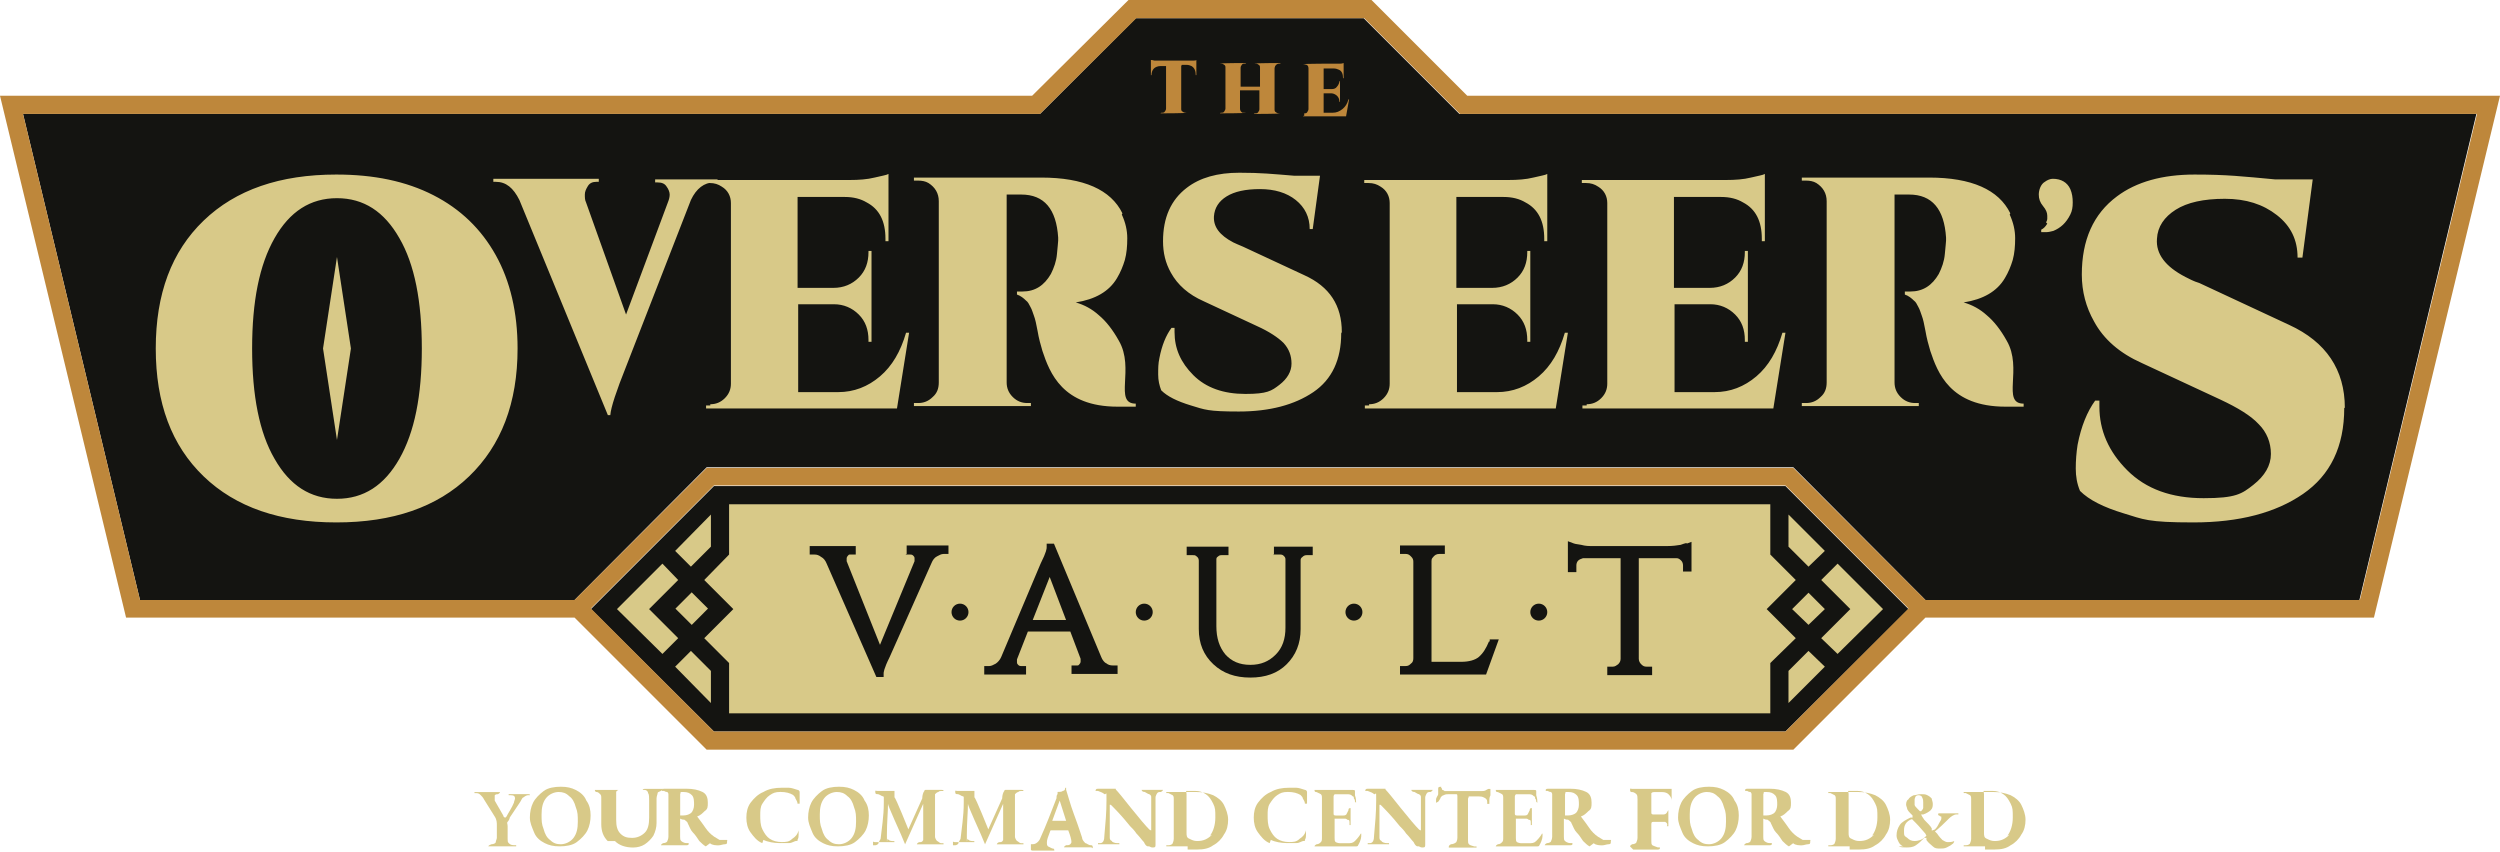 <?xml version="1.0" encoding="UTF-8"?>
<svg id="Layer_1" xmlns="http://www.w3.org/2000/svg" version="1.1" viewBox="0 0 412.5 140.51">
  <!-- Generator: Adobe Illustrator 29.8.2, SVG Export Plug-In . SVG Version: 2.1.1 Build 3)  -->
  <defs>
    <style>
      .st0 {
        fill: #d8c988;
      }

      .st1 {
        fill: #be873b;
      }

      .st2 {
        fill: #141411;
      }
    </style>
  </defs>
  <polygon class="st2" points="314.9 100.5 294.6 120.7 117.8 120.7 97.5 100.5 117.8 80.2 294.6 80.2 314.9 100.5"/>
  <polygon class="st2" points="408.6 18.8 389.3 99 317.7 99 295.9 77.1 116.6 77.1 94.8 99 23.1 99 3.8 18.8 171.6 18.8 187.4 3 225 3 240.8 18.8 408.6 18.8"/>
  <g>
    <polygon class="st0" points="111.9 105.3 109.3 107.9 101.8 100.5 109.3 93 111.9 95.7 107.1 100.5 111.9 105.3"/>
    <rect class="st0" x="112.23" y="98.52" width="3.8" height="3.8" transform="translate(-37.56 110.38) rotate(-45.1)"/>
    <polygon class="st0" points="114 93.5 111.4 90.9 117.3 84.9 117.3 90.2 114 93.5"/>
    <polygon class="st0" points="114 107.4 117.3 110.7 117.3 116 111.4 110 114 107.4"/>
    <polygon class="st0" points="296.3 105.3 292.1 109.4 292.1 117.7 120.3 117.7 120.3 109.4 116.2 105.3 121 100.5 116.2 95.7 120.3 91.5 120.3 83.2 292.1 83.2 292.1 91.5 296.3 95.7 291.5 100.5 296.3 105.3"/>
    <polygon class="st0" points="298.4 93.5 295.1 90.2 295.1 84.9 301.1 90.9 298.4 93.5"/>
    <polygon class="st0" points="298.4 107.4 301.1 110 295.1 116 295.1 110.7 298.4 107.4"/>
    <polygon class="st0" points="295.7 100.5 298.4 97.8 301.1 100.5 298.4 103.1 295.7 100.5"/>
    <polygon class="st0" points="310.7 100.5 303.2 107.9 300.5 105.3 305.3 100.5 300.5 95.7 303.2 93 310.7 100.5"/>
  </g>
  <path class="st1" d="M242.1,15.8L226.3,0h-40.1l-15.9,15.8H0l20.8,86.1h74l21.8,21.8h179.3l21.8-21.8h74l20.8-86.1s-170.4,0-170.4,0ZM294.6,120.7H117.8l-20.3-20.3,20.3-20.3h176.8l20.3,20.3-20.3,20.3ZM389.3,99h-71.6l-21.8-21.8H116.6l-21.8,21.8H23.1L3.8,18.8h167.8l15.9-15.8h37.6l15.8,15.8h167.8l-19.3,80.1-.1.1h0Z"/>
  <g>
    <g>
      <path class="st2" d="M210.1,91.5h1c.3,0,.5,0,.7.2s.3.3.3.6v11.3c0,1.8-.5,3.3-1.6,4.4s-2.4,1.7-4.2,1.7-3.1-.6-4.1-1.7c-1-1.2-1.5-2.7-1.5-4.7v-10.9c0-.3,0-.4.3-.6.2-.2.4-.2.7-.2h1v-1.4h-6.9v1.4h1c.2,0,.4,0,.5.1.3.2.5.4.5.8v11.3c0,2.4.8,4.3,2.4,5.8,1.6,1.5,3.6,2.2,6.1,2.2s4.5-.7,6-2.2,2.3-3.4,2.3-5.8v-11.3c0-.2,0-.4.3-.6.2-.2.4-.3.7-.3h1v-1.4h-6.4v1.4s-.1-.1-.1-.1Z"/>
      <path class="st2" d="M149.4,91.5h.8c.3,0,.4.1.5.2.2.2.2.3.2.4v.5l-5.7,13.8-5.5-13.8v-.5c0-.13.07-.27.2-.4.2-.2.1-.2.5-.2h.8v-1.4h-7.6v1.4h.8c.4,0,.7.1,1.1.4.4.2.7.6.9,1.1l8.2,18.7h1.2v-.6c0-.1,0-.7,1-2.7l6.9-15.5c.2-.5.5-.9.9-1.1s.7-.4,1.1-.4h.8v-1.4h-6.9v1.4l-.2.1Z"/>
      <path class="st2" d="M182.6,109.5c-.4-.2-.7-.6-.9-1.1l-7.8-18.7h-1.2v.6c0,.2,0,.7-1,2.7l-6.5,15.4c-.2.5-.6.9-.9,1.1-.4.2-.7.4-1.1.4h-.8v1.4h6.9v-1.4h-.8c-.3,0-.4-.1-.5-.2-.2-.2-.2-.3-.2-.4v-.5l1.8-4.6h7l1.7,4.5v.5c0,.13-.07.27-.2.4-.2.2-.1.2-.5.2h-.8v1.4h7.6v-1.4h-.8c-.4,0-.8-.1-1.1-.4,0,0,.1.1.1.1ZM170.4,102.3l2.8-7.1,2.7,7.1h-5.5Z"/>
      <path class="st2" d="M245.7,105.8c-.5,1.2-1,2-1.7,2.6-.6.5-1.6.8-2.9.8h-4.9v-16.6c0-.2,0-.4.2-.6.3-.4.6-.6,1.1-.6h.9v-1.4h-7.4v1.4h.9c.4,0,.6.1.9.4.3.3.4.5.4.9v15.9c0,.4-.1.7-.4.9-.3.3-.5.4-.9.4h-.9v1.4h14.2l2.1-5.8h-1.5v.4l-.1-.1h0Z"/>
      <path class="st2" d="M278.3,89.6s-.2,0-1,.3c-.6.1-1.3.2-2.2.2h-12.3c-.6,0-1.2,0-1.9-.2-.8-.1-1.2-.2-1.4-.3l-.8-.3v5.1h1.4v-1.1c0-.3.1-.6.3-.8.2-.2.5-.3.8-.4h6.2v16.6c0,.3-.1.6-.4.9-.3.2-.5.4-.9.4h-.9v1.4h7.4v-1.4h-.9c-.4,0-.6-.1-.9-.4-.2-.2-.4-.5-.4-.9v-16.6h6.2c.3,0,.5.1.8.4.2.2.3.5.3.8v1h1.4c0,.1,0-4.9,0-4.9l-.8.3v-.1h0Z"/>
    </g>
    <g>
      <circle class="st2" cx="188.8" cy="101" r="1.4"/>
      <circle class="st2" cx="223.4" cy="101" r="1.4"/>
    </g>
    <g>
      <circle class="st2" cx="158.4" cy="101" r="1.4"/>
      <circle class="st2" cx="253.9" cy="101" r="1.4"/>
    </g>
  </g>
  <path class="st0" d="M221.3,55c0,4.3-1.5,7.6-4.6,9.7s-7.2,3.2-12.3,3.2-5.6-.3-7.9-1-3.9-1.5-4.9-2.5c-.3-.8-.5-1.6-.5-2.6s0-1.8.2-2.7c.4-2.1,1.1-3.8,2-5h.5v.7c0,2.7,1,5,3.1,7.1s5,3.1,8.6,3.1,4.3-.5,5.6-1.5,2-2.2,2-3.5-.4-2.4-1.3-3.4c-.9-.9-2.4-1.9-4.4-2.8l-8.8-4.1c-2.5-1.1-4.3-2.7-5.4-4.7-.9-1.6-1.3-3.3-1.3-5.2,0-3.9,1.3-6.8,3.9-8.8,2.2-1.7,5.1-2.5,8.7-2.5s5.4.2,9.1.5h4.2l-1.2,8.8h-.5c0-2-.8-3.6-2.3-4.8s-3.5-1.8-5.9-1.8-4.2.4-5.5,1.2c-1.3.8-2,1.9-2.1,3.3-.1,1.7.9,3.1,3.2,4.3.4.2.9.4,1.6.7l10.1,4.7c4.2,1.9,6.2,5,6.2,9.4l-.1.2h0ZM225.9,66.7c.9,0,1.7-.3,2.4-1s1-1.5,1-2.4v-29.8c0-1.1-.5-2.1-1.5-2.7-.6-.4-1.2-.6-2-.6h-.7v-.5h23.8c1.5,0,2.9-.1,4.1-.4,1.2-.3,2-.4,2.3-.6v11.1h-.5v-.4c0-2.9-1-4.9-3.1-6-1-.6-2.2-.9-3.6-.9h-7.8v15h5.9c1.7,0,3.1-.6,4.2-1.7,1.1-1.1,1.6-2.5,1.6-4.2v-.2h.5v15h-.5v-.3c0-1.7-.5-3.1-1.6-4.2-1.1-1.1-2.5-1.7-4.1-1.7h-5.9v14.5h6.6c2.6,0,4.9-.9,6.9-2.6,2-1.7,3.4-4.1,4.3-7.2h.5l-2,12.5h-31.5v-.5h.7v-.2h0ZM261.8,66.7c.9,0,1.7-.3,2.4-1,.7-.7,1-1.5,1-2.4v-29.8c0-1.1-.5-2.1-1.5-2.7-.6-.4-1.2-.6-2-.6h-.7v-.5h23.8c1.5,0,2.9-.1,4.1-.4s2-.4,2.3-.6v11.1h-.5v-.4c0-2.9-1-4.9-3.1-6-1-.6-2.2-.9-3.6-.9h-7.8v15h5.9c1.7,0,3.1-.6,4.2-1.7,1.1-1.1,1.6-2.5,1.6-4.2v-.2h.5v15h-.5v-.3c0-1.7-.5-3.1-1.6-4.2-1.1-1.1-2.5-1.7-4.1-1.7h-5.9v14.5h6.6c2.6,0,4.9-.9,6.9-2.6,2-1.7,3.4-4.1,4.3-7.2h.5l-2,12.5h-31.5v-.5h.7v-.2h0ZM337.6,36.7c.1-.2.2-.4.2-.6v-.5c0-.5-.2-1-.7-1.6s-.7-1.2-.7-1.9.3-1.7,1-2.1c.4-.3.9-.5,1.3-.5,1.4,0,2.4.6,2.9,1.7.3.7.4,1.4.4,2.2s-.1,1.4-.4,2c-.7,1.4-1.6,2.2-2.8,2.7-.4.1-.8.2-1.1.2h-.9v-.4c.4-.2.7-.5,1-1l-.2-.2h0ZM386.8,67.3c0,6.4-2.3,11.1-6.8,14.2s-10.5,4.7-18.1,4.7-8.2-.5-11.5-1.5-5.7-2.2-7.2-3.7c-.5-1.2-.7-2.4-.7-3.7s.1-2.6.3-3.9c.6-3.1,1.6-5.5,2.9-7.3h.7v1c0,3.9,1.5,7.4,4.6,10.5s7.3,4.6,12.6,4.6,6.3-.7,8.2-2.2c1.9-1.5,2.9-3.2,2.9-5.1s-.7-3.6-2-4.9c-1.3-1.4-3.4-2.7-6.4-4.1l-12.9-6c-3.6-1.6-6.3-3.9-7.9-6.9-1.3-2.3-2-4.9-2-7.7,0-5.7,1.9-10,5.8-12.9,3.2-2.4,7.5-3.6,12.8-3.6s7.9.3,13.3.8h6.2l-1.7,12.9h-.8c0-2.9-1.1-5.2-3.4-7s-5.1-2.7-8.6-2.7-6.2.6-8.1,1.8-3,2.8-3.1,4.8c-.2,2.5,1.4,4.6,4.7,6.3.6.3,1.3.7,2.3,1l14.8,6.9c6.1,2.8,9.2,7.4,9.2,13.7h-.1,0ZM331.6,35.4c.6,1.3.9,2.6.9,3.9s-.1,2.5-.4,3.6c-.3,1-.7,2-1.3,3-1.3,2.2-3.6,3.5-6.8,4,1.4.4,2.7,1.1,3.8,2.1,1.2,1,2.3,2.4,3.3,4.2,2.7,4.6-.9,10.4,2.8,10.4v.5h-3c-9.1,0-11.2-5.6-12.4-9.2-.3-1-.6-2.1-.8-3.3-.2-1.1-.4-2-.6-2.5s-.3-1-.6-1.5c-.2-.4-.4-.8-.7-1-.4-.4-.9-.8-1.5-1v-.5h.9c2.1,0,3.6-1,4.7-2.9.5-1,.9-2.1,1-3.3s.2-1.9.2-2.2v-.5c-.3-4.7-2.3-7.1-6.1-7.1h-2.4v31c0,.9.3,1.7,1,2.4.7.7,1.5,1,2.4,1h.6v.5h-19.3v-.5h.7c.9,0,1.7-.3,2.4-1,.7-.6,1-1.4,1-2.4v-29.9c0-1.3-.6-2.3-1.7-3-.5-.3-1.1-.4-1.7-.4h-.7v-.5h21c7,0,11.5,2,13.4,5.9l-.1.2h0ZM118.2,30.1h-.4c-1.6,0-2.9,1-3.8,2.9l-10.7,27.5c-1.6,4-2.5,6.7-2.6,8h-.4l-14.6-35.5c-1-2-2.2-3-3.9-3h-.4v-.5h17.4v.5h-.4c-.6,0-1.1.2-1.4.7s-.5.9-.5,1.4,0,.9.2,1.3l6.6,18.5,6.9-18.5c.2-.5.3-.9.3-1.3s-.2-.9-.5-1.3c-.3-.5-.8-.7-1.5-.7h-.4v-.5h10.3v.5s-.2,0-.2,0ZM117.2,66.7c.9,0,1.7-.3,2.4-1,.7-.7,1-1.5,1-2.4v-29.8c0-1.1-.5-2.1-1.5-2.7-.6-.4-1.2-.6-2-.6h-.7v-.5h23.8c1.5,0,2.9-.1,4.1-.4,1.2-.3,2-.4,2.3-.6v11.1h-.5v-.4c0-2.9-1-4.9-3.1-6-1-.6-2.2-.9-3.6-.9h-7.8v15h5.9c1.7,0,3.1-.6,4.2-1.7,1.1-1.1,1.6-2.5,1.6-4.2v-.2h.5v15h-.5v-.3c0-1.7-.5-3.1-1.6-4.2-1.1-1.1-2.5-1.7-4.1-1.7h-5.9v14.5h6.6c2.6,0,4.9-.9,6.9-2.6,2-1.7,3.4-4.1,4.3-7.2h.5l-2,12.5h-31.5v-.5h.7v-.2h0ZM185.1,35.4c.6,1.3.9,2.6.9,3.9s-.1,2.5-.4,3.6c-.3,1-.7,2-1.3,3-1.3,2.2-3.6,3.5-6.8,4,1.4.4,2.7,1.1,3.8,2.1,1.2,1,2.3,2.4,3.3,4.2,2.7,4.6-.9,10.4,2.8,10.4v.5h-3c-9.1,0-11.2-5.6-12.4-9.2-.3-1-.6-2.1-.8-3.3-.2-1.1-.4-2-.6-2.5-.2-.5-.3-1-.6-1.5-.2-.4-.4-.8-.7-1-.4-.4-.9-.8-1.5-1v-.5h.9c2.1,0,3.6-1,4.7-2.9.5-1,.9-2.1,1-3.3s.2-1.9.2-2.2v-.5c-.3-4.7-2.3-7.1-6.1-7.1h-2.4v31c0,.9.3,1.7,1,2.4.7.7,1.5,1,2.4,1h.6v.5h-19.3v-.5h.7c.9,0,1.7-.3,2.4-1,.7-.6,1-1.4,1-2.4v-29.9c0-1.3-.6-2.3-1.7-3-.5-.3-1.1-.4-1.7-.4h-.7v-.5h21c7,0,11.5,2,13.4,5.9l-.1.2h0ZM55.5,28.8c6.2,0,11.5,1.1,16,3.4,4.5,2.3,7.9,5.6,10.3,9.9s3.6,9.5,3.6,15.4c0,9-2.7,16-8,21.1s-12.6,7.6-21.9,7.6-16.6-2.5-21.9-7.6c-5.3-5.1-7.9-12.1-7.9-21.1s2.6-16,7.9-21.1c5.3-5.1,12.6-7.6,21.9-7.6ZM45.3,75.7c2.5,4.4,5.9,6.6,10.3,6.6s7.8-2.2,10.3-6.6c2.5-4.4,3.7-10.4,3.7-18.2s-1.2-13.9-3.7-18.2c-2.5-4.4-5.9-6.6-10.3-6.6s-7.8,2.2-10.3,6.6c-2.5,4.4-3.7,10.4-3.7,18.2s1.2,13.9,3.7,18.2ZM57.9,57.5l-2.3-15.1-2.3,15.1,2.3,15.1,2.3-15.1Z"/>
  <g>
    <path class="st1" d="M207.1,18.7c.2,0,.4,0,.5-.2.1-.1.2-.3.2-.5v-3.1h-3.2v3c0,.3.1.5.4.7h.6c0,.1-4.3.1-4.3.1h0c0-.1.2-.1.2-.1.2,0,.4,0,.5-.2s.2-.3.2-.5v-6.7c0-.2,0-.4-.2-.5-.1-.1-.3-.2-.5-.2h-.2c0-.1,4.3-.1,4.3-.1h0c0,.1-.2.1-.2.1-.2,0-.4,0-.5.2-.1.1-.2.3-.2.5v3.1h3.2v-3.1c0-.2,0-.4-.2-.5-.1-.1-.3-.2-.5-.2h-.2c0-.1,4.3-.1,4.3-.1h0c0,.1-.2.1-.2.1-.3,0-.5.1-.7.4,0,.1-.1.2-.1.4v6.7c0,.2,0,.4.2.5.1.1.3.2.5.2h.2c0,.1-4.3.1-4.3.1h0c0-.1.2-.1.2-.1h0Z"/>
    <g>
      <path class="st1" d="M194.9,10.9v7c0,.2,0,.4.2.5.1.1.3.2.5.2h.2c0,.1-4.3.1-4.3.1h0c0-.1.2-.1.2-.1.2,0,.4,0,.5-.2.1-.1.2-.3.2-.5v-7h-.9c-.5,0-.9.2-1.1.4-.3.3-.4.7-.4,1.1h-.1v-2.5c.1,0,.3,0,.6.1h6.3c.3,0,.5,0,.6-.1v2.5h-.1c0-.7-.2-1.2-.7-1.5-.2-.1-.5-.2-.8-.2h-.8l-.1.2h0Z"/>
      <path class="st1" d="M215.2,18.7c.2,0,.4,0,.5-.2s.2-.3.2-.5v-6.7c0-.3-.1-.5-.3-.6-.1,0-.3-.1-.4-.1h-.2c0-.1,5.3-.1,5.3-.1h.9c.3,0,.4-.1.5-.1v2.5h-.1c0-.7-.2-1.2-.7-1.4-.2-.1-.5-.2-.8-.2h-1.7v3.4h1.3c.4,0,.7-.1.9-.4.2-.2.4-.6.4-.9h.1v3.4h-.1c0-.4-.1-.7-.4-1-.2-.2-.6-.4-.9-.4h-1.3v3.2h1.5c.6,0,1.1-.2,1.6-.6s.8-.9,1-1.6h.1l-.5,2.8h-7.1c0-.1.2-.1.2-.1,0,0,0-.4,0-.4Z"/>
    </g>
  </g>
  <g>
    <path class="st0" d="M80.57,139.65h0s0-.18.53-.35c.35,0,.7-.18.7-.35s.18-.53.18-.7v-2.11c0-.35,0-.88-.35-1.41l-1.76-2.81c-.18-.35-.35-.53-.53-.7-.18-.18-.35-.35-.7-.35h-.35v-.18c0-.18,0,0,0,0h4.22c.18,0,0,0,0,0,0,0,0,.18-.35.35-.18,0-.35,0-.53.18v.88l1.41,2.46c0,.18.18.35.35.35s0,0,0,0l.18-.18c.35-.7.88-1.41,1.23-2.29,0-.18.18-.53.18-.7,0-.35-.18-.53-.7-.53h-.35v-.18c0-.18,0,0,0,0h3.17c.18,0,.35,0,.35.18s0,0,0,0h-.35c-.18,0-.53.18-.7.35-.18,0-.35.35-.53.7l-.35.53-1.41,2.11c0,.18-.18.53-.35.7s0,.35,0,.7v2.11c0,.35,0,.53.18.7s.35.35.88.35h.35v.18c0,.18,0,0,0,0h-4.6Z"/>
    <path class="st0" d="M89.89,139.12c-.7-.35-1.41-.88-1.76-1.76s-.7-1.58-.7-2.46.18-1.76.53-2.46,1.06-1.41,1.76-1.93,1.76-.7,2.81-.7,1.76.18,2.46.53,1.41.88,1.76,1.76c.53.7.7,1.58.7,2.46s-.18,1.76-.53,2.46-1.06,1.41-1.76,1.93-1.76.7-2.81.7-1.76-.18-2.46-.53ZM94.64,138.24c.53-.7.7-1.58.7-2.64s0-1.58-.35-2.46c-.18-.7-.53-1.41-1.06-1.76-.53-.53-1.06-.7-1.76-.7s-1.58.35-2.11,1.06c-.53.7-.7,1.58-.7,2.64s0,1.58.35,2.46c.18.7.53,1.41,1.06,1.76.53.53,1.06.7,1.76.7s1.58-.35,2.11-1.06Z"/>
    <path class="st0" d="M100.27,138.77c-.7-.7-1.06-1.58-1.06-2.81v-4.22c0-.35,0-.53-.18-.7s-.35-.35-.53-.35c-.23,0-.35-.12-.35-.35,0-.35,0,0,0,0h4.22-.35s-.35.18-.35.35v4.57c0,1.06.18,1.76.7,2.29.53.53,1.06.7,1.93.7s1.58-.35,2.11-.88.7-1.41.7-2.46v-2.81c0-.53,0-1.06-.18-1.23,0-.35-.35-.53-.53-.53h-.35s0-.18.35-.18h2.99s0,.18-.35.35-.53.18-.53.35-.18.53-.18.88v4.05c0,.7-.18,1.41-.53,2.11-.35.53-.88,1.06-1.41,1.41s-1.23.53-1.93.53c-1.23,0-2.29-.35-2.99-1.06h-1.23.03Z"/>
    <path class="st0" d="M116.45,139.65c-.35-.18-.7-.53-1.06-.88-.35-.53-.7-1.06-1.06-1.41s-.53-.88-.88-1.58c0-.18-.35-.35-.53-.53-.18,0-.35,0-.7-.18h0v2.99c0,.35,0,.53.18.7,0,0,.35.35.88.35h.35v.18s0,.18-.35.18h-4.22s0-.18.35-.35c.35,0,.7-.18.7-.35,0,0,.18-.35.18-.7v-7.04s0-.18-.18-.35c0,0-.35,0-.53-.18h-.35v-.18s0-.18.35-.18h3.69c1.06,0,1.93.18,2.64.53s.88,1.06.88,1.76,0,1.06-.53,1.41c-.35.35-.7.7-1.23.88h0c.53.7,1.06,1.41,1.41,1.93s.88,1.06,1.41,1.41c.35.18.53.35.88.53h1.06c.35,0,.18,0,.18.18,0,.35,0,.53-.35.53s-.7.18-1.06.18-1.06,0-1.41-.35l-.7.53h0ZM113.99,134.2c.35-.35.53-.88.53-1.41s0-1.23-.35-1.58-.7-.53-1.41-.53-.35,0-.53.35v3.17c0,1.06,0,.35,0,.35h.53c.53,0,1.06-.18,1.41-.53l-.18.18Z"/>
    <path class="st0" d="M125.78,139.12c-.88-.35-1.41-1.06-1.93-1.76s-.7-1.58-.7-2.46.18-1.76.7-2.46c.53-.7,1.23-1.41,2.11-1.76.88-.53,1.93-.7,2.99-.7h1.23c.35,0,.88.18,1.41.35.18,0,.35.18.35.35v1.93h-.35c0-.35-.18-.53-.35-.88,0-.18-.18-.35-.35-.53-.53-.35-1.23-.53-2.11-.53s-1.23.18-1.76.53-.88.88-1.23,1.41-.35,1.23-.35,1.93,0,1.58.35,2.29c.35.7.7,1.23,1.23,1.58s1.23.53,1.93.53,1.23,0,1.76-.53c.53-.35.88-.7,1.06-1.41h0v.7c0,.35,0,.53-.18.88v.18h-.18c-.35,0-.7.35-1.23.35h-1.58c-.88,0-1.93-.18-2.64-.53l-.18.53h0Z"/>
    <path class="st0" d="M135.8,139.12c-.7-.35-1.41-.88-1.76-1.76s-.7-1.58-.7-2.46.18-1.76.53-2.46,1.06-1.41,1.76-1.93,1.76-.7,2.81-.7,1.76.18,2.46.53,1.41.88,1.76,1.76c.53.7.7,1.58.7,2.46s-.18,1.76-.53,2.46-1.06,1.41-1.76,1.93-1.76.7-2.81.7-1.76-.18-2.46-.53ZM140.55,138.24c.53-.7.7-1.58.7-2.64s0-1.58-.35-2.46c-.18-.7-.53-1.41-1.06-1.76-.53-.53-1.06-.7-1.76-.7s-1.58.35-2.11,1.06c-.53.7-.7,1.58-.7,2.64s0,1.58.35,2.46c.18.7.53,1.41,1.06,1.76.53.53,1.06.7,1.76.7s1.58-.35,2.11-1.06Z"/>
    <path class="st0" d="M144.07,139.47h.35c.18,0,.53-.18.53-.35s.18-.35.35-.7c.18-1.76.53-3.69.53-5.98v-.88s0-.18-.18-.18-.53-.35-.88-.35c-.18,0-.35,0-.35-.35s0-.18.35-.18h2.64c.35,0,0,0,.18,0h0v1.06c.18,0,2.29,5.28,2.29,5.28h0l2.29-5.1c0-.53.18-1.06.35-1.23,0,0,0-.18.18-.18h2.64c.18,0,.35,0,.35.18s0,0,0,0h-.35c-.18,0-.35,0-.53.18-.18,0-.35.18-.53.35v7.04c0,.18.18.53.35.7.18,0,.35.35.7.35h.35v.18c0,.18,0,0,0,0h-4.22c-.35,0-.18,0-.18,0h0s0-.18.35-.35c.35,0,.53,0,.7-.35v-5.98h0l-2.99,6.68h0c-.35-.88-.88-2.11-1.76-4.05-.7-1.58-1.06-2.46-1.06-2.64h0c0,1.41-.18,2.99-.18,5.1s0,.53.18.7c0,.18.35.35.7.35h.35v.18c0,.18,0,0,0,0h-3.17c-.18,0-.35,0-.35-.18v.7h.02Z"/>
    <path class="st0" d="M157.26,139.47h.35c.18,0,.53-.18.53-.35s.18-.35.35-.7c.18-1.76.53-3.69.53-5.98v-.88s0-.18-.18-.18-.53-.35-.88-.35c-.18,0-.35,0-.35-.35s0-.18.35-.18h2.64c.35,0,0,0,.18,0h0v1.06c.18,0,2.29,5.28,2.29,5.28h0l2.29-5.1c0-.53.18-1.06.35-1.23,0,0,0-.18.18-.18h2.64c.18,0,.35,0,.35.18s0,0,0,0h-.35c-.18,0-.35,0-.53.18-.18,0-.35.18-.53.35v7.04c0,.18.18.53.35.7.18,0,.35.35.7.35h.35v.18c0,.18,0,0,0,0h-4.22c-.35,0-.18,0-.18,0h0s0-.18.35-.35c.35,0,.53,0,.7-.35v-5.98h0l-2.99,6.68h0c-.35-.88-.88-2.11-1.76-4.05-.7-1.58-1.06-2.46-1.06-2.64h0c0,1.41-.18,2.99-.18,5.1s0,.53.18.7c0,.18.35.35.7.35h.35v.18c0,.18,0,0,0,0h-3.17c-.18,0-.35,0-.35-.18v.7h.02Z"/>
    <path class="st0" d="M170.1,139.47v-.18h.35c.53,0,1.06-.53,1.23-1.06.88-1.93,1.76-4.22,2.64-6.51,0-.18,0-.53.18-.7v-.35c.35,0,.7,0,.88-.18,0,0,.35,0,.35-.35,0,0,0-.18.18-.18h0v.35c.35,1.06.7,2.46,1.23,3.87s.88,2.46,1.06,2.99l.35,1.06c0,.35.35.7.53.88.18,0,.53.35.88.35.18,0,.35,0,.35.35s0,0-.35,0h-4.4s0-.18.35-.35c.35,0,.53,0,.7-.18,0,0,.18-.18.18-.35s0,0,0,0c0-.35-.18-1.06-.53-1.93h-2.81s-.18,0-.18.18c-.35.88-.53,1.41-.53,1.76v.18c0,.18,0,.35.18.53,0,0,.35.18.7.35.18,0,.35,0,.35.35s0,0,0,0h-3.52c-.23,0-.35-.06-.35-.18v-.7h0ZM175.91,135.43h0l-1.06-3.34v-.18.18l-1.23,3.34h2.29Z"/>
    <path class="st0" d="M189.45,139.65c-.35,0-.53-.35-.7-.7-.35-.35-.7-.88-1.23-1.41-.35-.53-.7-.88-1.06-1.23-1.41-1.76-2.46-2.81-3.17-3.52h-.18c-.18,0,0,0,0,0v5.28c0,.35,0,.53.35.7,0,.18.53.35.88.35h.35v.18c0,.18,0,0,0,0h-3.52v-.18h.35c.53,0,.7-.53.7-1.23.18-1.93.35-3.87.35-5.8s0-.88-.35-1.06c-.18-.18-.53-.35-1.06-.53h-.35c-.18,0,0,0,0-.18,0,0,0-.18.35-.18h2.64c.53,0,.18,0,.35.18.35.35,1.06,1.23,2.46,2.99,1.41,1.76,2.46,2.99,2.99,3.52,0,0,.18.18.35.18s0,0,0,0v-5.45c0-.18,0-.35-.35-.53-.18,0-.35-.18-.7-.35-.35,0-.53-.18-.53-.35s0,0,0,0h3.52s0,.18-.35.35c-.35,0-.53,0-.7.35,0,0-.18.35-.18.53v7.74c0,.35,0,.53-.35.53s-.35,0-.7-.18h-.18.02Z"/>
    <path class="st0" d="M195.96,139.65h-3.34c-.35,0,0,0-.18,0h0v-.18h.35c.35,0,.7-.18.7-.35,0,0,.18-.35.18-.7v-6.51c0-.35,0-.53-.18-.7,0,0-.35-.18-.7-.35h-.35v-.18c0-.18,0,0,0,0h4.93c1.06,0,1.93.18,2.81.53.7.35,1.41.88,1.76,1.58s.7,1.58.7,2.46-.18,1.76-.7,2.46c-.35.7-1.06,1.41-1.76,1.76-.7.53-1.58.7-2.64.7h-1.58v-.53h0ZM199.65,137.89c.53-.7.88-1.76.88-2.99s0-1.58-.35-2.29-.7-1.23-1.23-1.58-1.06-.53-1.76-.53h-1.41c-.18,0,0,.18,0,.53v6.33c0,.53,0,.88.53,1.06.35.18.7.35,1.23.35,1.06,0,1.76-.35,2.46-1.06l-.35.18Z"/>
    <path class="st0" d="M209.5,139.12c-.88-.35-1.41-1.06-1.93-1.76s-.7-1.58-.7-2.46.18-1.76.7-2.46c.53-.7,1.23-1.41,2.11-1.76.88-.53,1.93-.7,2.99-.7h1.23c.35,0,.88.18,1.41.35.18,0,.35.18.35.35v1.93h-.35c0-.35-.18-.53-.35-.88,0-.18-.18-.35-.35-.53-.53-.35-1.23-.53-2.11-.53s-1.23.18-1.76.53-.88.88-1.23,1.41-.35,1.23-.35,1.93,0,1.58.35,2.29c.35.7.7,1.23,1.23,1.58s1.23.53,1.93.53,1.23,0,1.76-.53c.53-.35.88-.7,1.06-1.41h0v.7c0,.35,0,.53-.18.88v.18h-.18c-.35,0-.7.35-1.23.35h-1.58c-.88,0-1.93-.18-2.64-.53l-.18.53h0Z"/>
    <path class="st0" d="M216.89,139.65h0s0-.18.35-.35c.35,0,.53-.18.7-.35s.18-.35.18-.7v-6.51c0-.35,0-.53-.18-.7,0,0-.35-.18-.7-.35-.18,0-.35,0-.35-.35s0,0,0,0h6.33c.18,0,.35,0,.35.18v.7c.18.53.18.88.18,1.06v.18h0l-.18-.18c0-.18,0-.35-.18-.53,0-.18,0-.35-.18-.35-.35-.35-.53-.35-1.06-.35h-1.93s-.18.18-.18.35v2.81c0,.18,0,.35.35.35h1.23c.18,0,.35,0,.53-.18,0,0,.18-.35.35-.7,0-.18,0-.35.35-.35s0,0,0,0v2.46h0v.35h-.18v-.35c0-.35,0-.53-.35-.53,0,0-.18-.18-.35-.18h-1.76v3.17c0,.35,0,.53.18.7,0,0,.35.18.7.18h1.23c.53,0,.88,0,1.23-.35.18-.18.53-.53.88-1.06,0,0,0-.18.18-.18v.18c0,.35,0,.88-.53,1.76,0,0,0,.18-.35.18h-6.68c-.35,0-.18,0-.18,0h.02Z"/>
    <path class="st0" d="M233.95,139.65c-.35,0-.53-.35-.7-.7-.35-.35-.7-.88-1.23-1.41-.35-.53-.7-.88-1.06-1.23-1.41-1.76-2.46-2.81-3.17-3.52h-.18c-.18,0,0,0,0,0v5.28c0,.35,0,.53.35.7,0,.18.53.35.88.35h.35v.18c0,.18,0,0,0,0h-3.52v-.18h.35c.53,0,.7-.53.7-1.23.18-1.93.35-3.87.35-5.8s0-.88-.35-1.06c-.18-.18-.53-.35-1.06-.53h-.35c-.18,0,0,0,0-.18,0,0,0-.18.35-.18h2.64c.53,0,.18,0,.35.18.35.35,1.06,1.23,2.46,2.99,1.41,1.76,2.46,2.99,2.99,3.52,0,0,.18.18.35.18s0,0,0,0v-5.45c0-.18,0-.35-.35-.53-.18,0-.35-.18-.7-.35-.35,0-.53-.18-.53-.35s0,0,0,0h3.52s0,.18-.35.35c-.35,0-.53,0-.7.35,0,0-.18.35-.18.53v7.74c0,.35,0,.53-.35.53s-.35,0-.7-.18h-.18.02Z"/>
    <path class="st0" d="M239.06,139.65h0s0-.18.35-.35c.35,0,.7-.18.88-.35,0,0,.18-.35.18-.7v-6.86c0-.18,0-.35-.18-.35h-1.23c-.35,0-.53,0-.88.18-.18,0-.53.35-.53.53,0,0-.18.35-.35.53l-.35.18v-.53c0-.35.35-.7.35-.88v-.88c0-.18,0-.35.35-.35s0,0,.18.18,0,.18.18.35c0,0,.18,0,.35.18h5.8c.53,0,.88,0,1.06-.18l.35-.18h.35v1.06c-.18.35-.18.7-.18.88h0v.53h-.35v-.35c0-.35-.18-.53-.53-.7s-.53-.18-.88-.18h-1.58c-.18,0,0,.18-.18.35v6.86c0,.35,0,.53.18.7s.35.18.88.35h.35v.18c0,.18,0,0,0,0h-4.4c-.35,0-.18,0-.18,0v-.2Z"/>
    <path class="st0" d="M246.8,139.65h0s0-.18.35-.35c.35,0,.53-.18.7-.35s.18-.35.18-.7v-6.51c0-.35,0-.53-.18-.7,0,0-.35-.18-.7-.35-.18,0-.35,0-.35-.35s0,0,0,0h6.33c.18,0,.35,0,.35.18v.7c.18.53.18.88.18,1.06v.18h0l-.18-.18c0-.18,0-.35-.18-.53,0-.18,0-.35-.18-.35-.35-.35-.53-.35-1.06-.35h-1.93s-.18.18-.18.35v2.81c0,.18,0,.35.35.35h1.23c.18,0,.35,0,.53-.18,0,0,.18-.35.35-.7,0-.18,0-.35.35-.35s0,0,0,0v2.46h0v.35h-.18v-.35c0-.35,0-.53-.35-.53,0,0-.18-.18-.35-.18h-1.76v3.17c0,.35,0,.53.18.7,0,0,.35.18.7.18h1.23c.53,0,.88,0,1.23-.35.18-.18.53-.53.88-1.06,0,0,0-.18.18-.18v.18c0,.35,0,.88-.53,1.76,0,0,0,.18-.35.18h-6.68c-.35,0-.18,0-.18,0h.02Z"/>
    <path class="st0" d="M262.27,139.65c-.35-.18-.7-.53-1.06-.88-.35-.53-.7-1.06-1.06-1.41s-.53-.88-.88-1.58c0-.18-.35-.35-.53-.53-.18,0-.35,0-.7-.18h0v2.99c0,.35,0,.53.18.7,0,0,.35.35.88.35h.35v.18s0,.18-.35.18h-4.22s0-.18.35-.35c.35,0,.7-.18.7-.35,0,0,.18-.35.18-.7v-7.04s0-.18-.18-.35c0,0-.35,0-.53-.18h-.35v-.18s0-.18.35-.18h3.69c1.06,0,1.93.18,2.64.53s.88,1.06.88,1.76,0,1.06-.53,1.41c-.35.35-.7.7-1.23.88h0c.53.7,1.06,1.41,1.41,1.93s.88,1.06,1.41,1.41c.35.18.53.35.88.53h1.06c.35,0,.18,0,.18.18,0,.35,0,.53-.35.53s-.7.18-1.06.18-1.06,0-1.41-.35l-.7.53h0ZM259.99,134.2c.35-.35.53-.88.53-1.41s0-1.23-.35-1.58-.7-.53-1.41-.53-.35,0-.53.35v3.17c0,1.06,0,.35,0,.35h.53c.53,0,1.06-.18,1.41-.53l-.18.18Z"/>
    <path class="st0" d="M268.96,139.65h0s0-.18.35-.35c.35,0,.7-.18.7-.35,0,0,.18-.35.18-.7v-6.33c0-.35,0-.7-.18-.88,0,0-.35-.35-.7-.35-.18,0-.35,0-.35-.35s0-.18.35-.18h6.51v1.76c0,.53,0,0,0,.18s0,0,0,0h0c0-.53-.35-.88-.53-1.06s-.53-.35-1.06-.35h-1.23c-.18,0-.35,0-.53.18v3.17c0,.18,0,.35.35.35h1.58c.23,0,.41-.06.53-.18.18-.18.18-.35.35-.53h0v2.29h0v.35h-.18c-.18,0,0,0,0-.18s0-.35-.35-.53h-1.93c-.18,0-.35,0-.35.35v2.81c0,.35,0,.53.18.7,0,0,.35.18.88.35h.35v.18s0,.18-.35.18h-4.05l-.53-.53h0Z"/>
    <path class="st0" d="M279.34,139.12c-.7-.35-1.41-.88-1.76-1.76s-.7-1.58-.7-2.46.18-1.76.53-2.46,1.06-1.41,1.76-1.93,1.76-.7,2.81-.7,1.76.18,2.46.53,1.41.88,1.76,1.76c.53.7.7,1.58.7,2.46s-.18,1.76-.53,2.46-1.06,1.41-1.76,1.93-1.76.7-2.81.7-1.76-.18-2.46-.53ZM284.09,138.24c.53-.7.7-1.58.7-2.64s0-1.58-.35-2.46c-.18-.7-.53-1.41-1.06-1.76-.53-.53-1.06-.7-1.76-.7s-1.58.35-2.11,1.06c-.53.7-.7,1.58-.7,2.64s0,1.58.35,2.46c.18.7.53,1.41,1.06,1.76.53.53,1.06.7,1.76.7s1.58-.35,2.11-1.06Z"/>
    <path class="st0" d="M295.17,139.65c-.35-.18-.7-.53-1.06-.88-.35-.53-.7-1.06-1.06-1.41s-.53-.88-.88-1.58c0-.18-.35-.35-.53-.53-.18,0-.35,0-.7-.18h0v2.99c0,.35,0,.53.18.7,0,0,.35.35.88.35h.35v.18s0,.18-.35.18h-4.22s0-.18.35-.35c.35,0,.7-.18.7-.35,0,0,.18-.35.18-.7v-7.04s0-.18-.18-.35c0,0-.35,0-.53-.18h-.35v-.18s0-.18.35-.18h3.69c1.06,0,1.93.18,2.64.53s.88,1.06.88,1.76,0,1.06-.53,1.41c-.35.35-.7.7-1.23.88h0c.53.7,1.06,1.41,1.41,1.93s.88,1.06,1.41,1.41c.35.18.53.35.88.53h1.06c.35,0,.18,0,.18.18,0,.35,0,.53-.35.53s-.7.18-1.06.18-1.06,0-1.41-.35l-.7.53h0ZM292.71,134.2c.35-.35.53-.88.53-1.41s0-1.23-.35-1.58-.7-.53-1.41-.53-.35,0-.53.35v3.17c0,1.06,0,.35,0,.35h.53c.53,0,1.06-.18,1.41-.53l-.18.18Z"/>
    <path class="st0" d="M305.19,139.65h-3.34c-.35,0,0,0-.18,0h0v-.18h.35c.35,0,.7-.18.7-.35,0,0,.18-.35.18-.7v-6.51c0-.35,0-.53-.18-.7l-.7-.35h-.35v-.18c0-.18,0,0,0,0h4.93c1.06,0,1.93.18,2.81.53.7.35,1.41.88,1.76,1.58s.7,1.58.7,2.46-.18,1.76-.7,2.46c-.35.7-1.06,1.41-1.76,1.76-.7.53-1.58.7-2.64.7h-1.58v-.53h0ZM308.89,137.89c.53-.7.88-1.76.88-2.99s0-1.58-.35-2.29-.7-1.23-1.23-1.58-1.06-.53-1.76-.53h-1.41c-.18,0,0,.18,0,.53v6.33c0,.53,0,.88.53,1.06.35.18.7.35,1.23.35,1.06,0,1.76-.35,2.46-1.06l-.35.18h0Z"/>
    <path class="st0" d="M314.16,139.65c-.35,0-.7-.35-.88-.7s-.35-.7-.35-1.06c0-.7.18-1.23.53-1.76s1.06-.88,1.76-1.23h.35v-.35l-.35-.35c-.18-.18-.35-.35-.53-.7,0-.18-.18-.53-.18-.7s0-.7.35-.88c.18-.35.53-.53.88-.7.35,0,.7-.18,1.23-.18s.7,0,1.06.18.53.35.7.53c0,.18.18.53.18.88s0,.7-.35,1.06c-.18.18-.7.53-1.23.7h-.35l.18.35.35.53c.53.53,1.06,1.06,1.23,1.41v.35c.18,0,.53-.18.53-.18.35-.35.53-.7.7-1.06.18-.35.35-.53.35-.7v-.35s-.18,0-.35-.18c0,0-.18,0-.18-.18s0-.18.35-.18h2.99v.18h-.35c-.35,0-.88.35-1.23.7l-.35.35c-1.23,1.23-1.93,1.76-1.93,1.76l.35.35c.35.53.7.88.88,1.06.35.18.53.35.88.35s.7,0,1.06-.18h0s0,.35-.35.53c-.18.18-.53.35-.88.53s-.7.18-1.06.18c-.53,0-.88,0-1.23-.35s-.7-.53-1.06-1.06v-.35h-.35c-.53.53-.88.88-1.41,1.23s-1.06.35-1.58.35-.88,0-1.23-.18h.88-.01ZM317.86,137.89h0l-.18-.35c-.35-.35-.88-1.06-1.58-1.76l-.53-.53h0c0-.18-.35,0-.35,0-.7.35-1.06.88-1.06,1.76s0,.88.53,1.23c.35.35.7.53,1.23.53s1.23-.18,1.76-.7l.18-.18h0ZM316.98,133.85s.35-.35.35-.53v-.88c0-.35,0-.53-.18-.88,0-.18-.35-.35-.53-.35s-.35,0-.53.18c0,0-.18.35-.18.53v.88c0,.18.35.53.53.7l.35.35h.19Z"/>
    <path class="st0" d="M327.53,139.65h-3.34c-.35,0,0,0-.18,0h0v-.18h.35c.35,0,.7-.18.7-.35,0,0,.18-.35.18-.7v-6.51c0-.35,0-.53-.18-.7l-.7-.35h-.35v-.18c0-.18,0,0,0,0h4.93c1.06,0,1.93.18,2.81.53.7.35,1.41.88,1.76,1.58s.7,1.58.7,2.46-.18,1.76-.7,2.46c-.35.7-1.06,1.41-1.76,1.76-.7.53-1.58.7-2.64.7h-1.58v-.53h0ZM331.23,137.89c.53-.7.88-1.76.88-2.99s0-1.58-.35-2.29-.7-1.23-1.23-1.58-1.06-.53-1.76-.53h-1.41c-.18,0,0,.18,0,.53v6.33c0,.53,0,.88.53,1.06.35.18.7.35,1.23.35,1.06,0,1.76-.35,2.46-1.06l-.35.18h0Z"/>
  </g>
</svg>